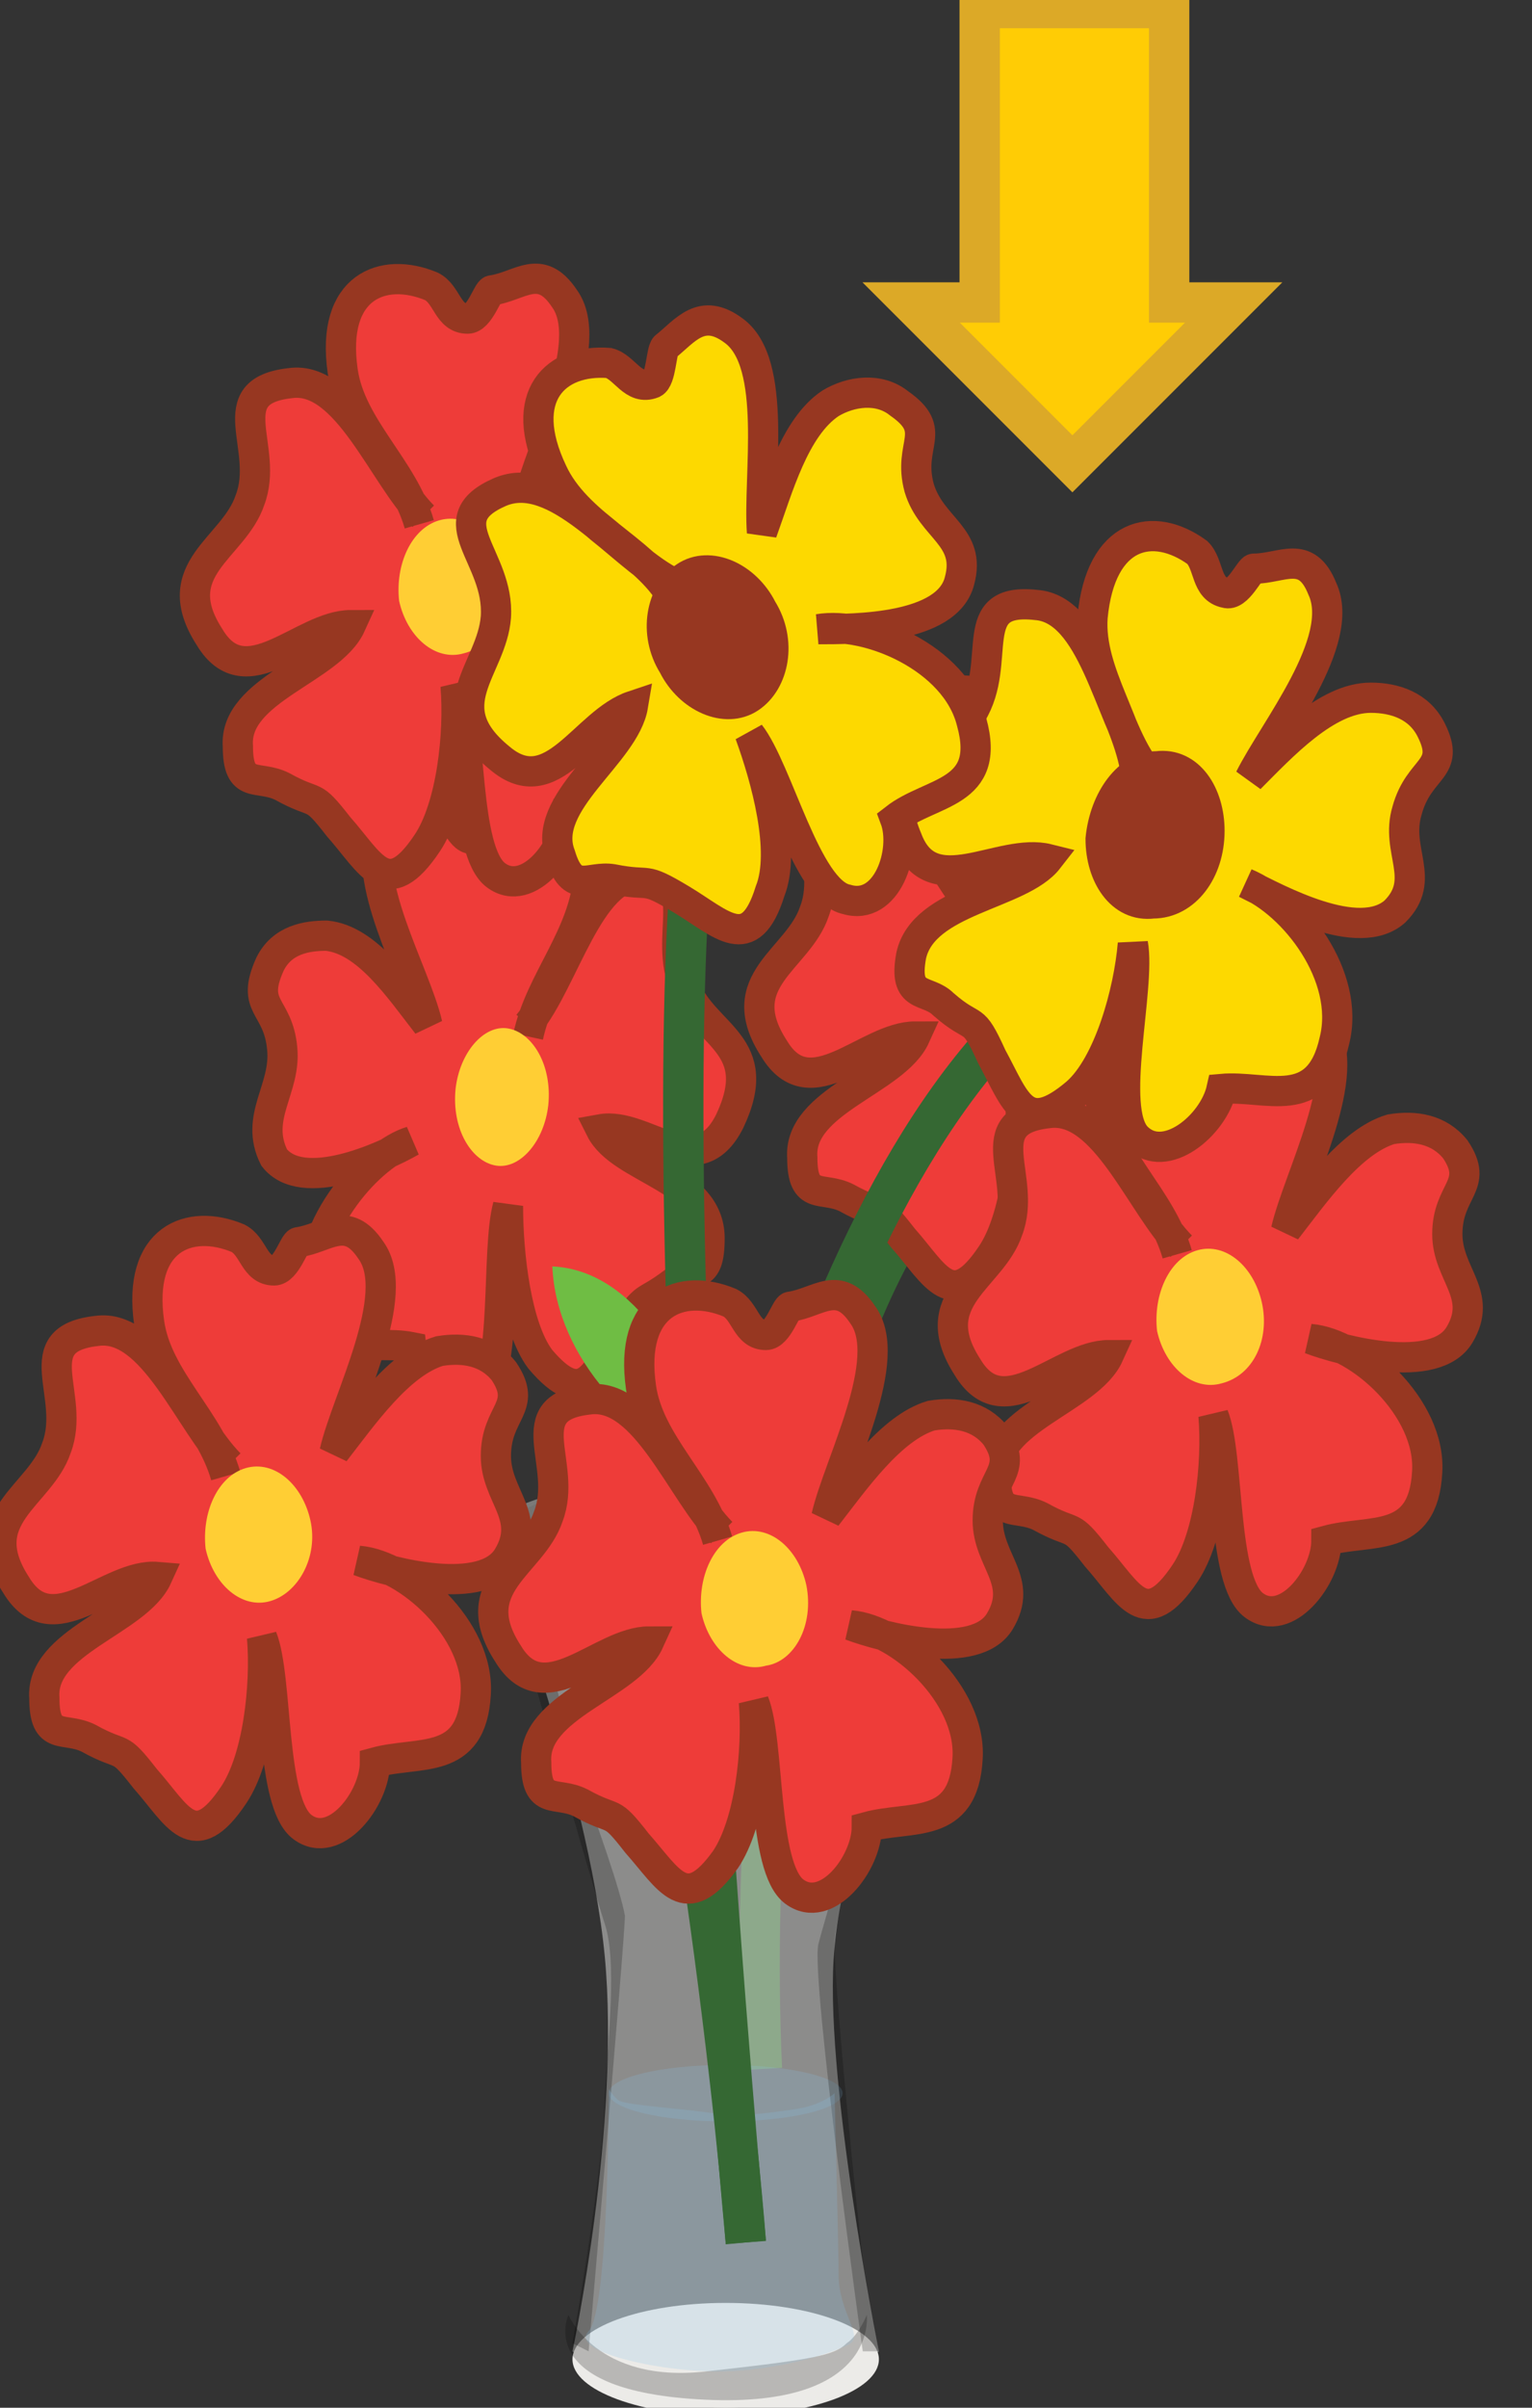 <svg xmlns="http://www.w3.org/2000/svg" version="1.0" viewBox="0 0 38 59.7"><rect x="0" y="0" width="38" height="59.7" fill="#333333" stroke="none"/><switch><g><path fill="#020202" d="M12.2 38s1.2-1.5 5.7-1.4c4.5.1 5.9 1.4 5.9 1.4v.1s-3.2-1.4-6.4-1.2c-4.4.3-5 1.3-5 1.3l-.2-.2z" opacity=".22"/><path fill="#6FBD44" d="M19.1 43.9c.1-2.2-.4-4.9-2.4-5.7-.6 2.3.7 4.8 2.2 5.8"/><path fill="none" stroke="#356833" d="M18.9 51.3S18 36 23.3 29.2"/><path fill="#EE3C39" stroke="#973721" stroke-width=".75" d="M24.5 23c-1-1-1.9-3.5-3.3-3.3-1.8.2-.5 1.6-1 2.9-.4 1.2-2.1 1.7-1 3.4.9 1.5 2.3-.3 3.5-.3-.5 1.1-2.9 1.6-2.8 3 0 1.1.5.7 1.1 1 .9.5.7.1 1.4 1 .8.9 1.2 1.9 2.2.4.6-.9.8-2.7.7-3.9.4 1 .2 4.1 1 4.7.8.6 1.8-.7 1.8-1.6 1.1-.3 2.4.1 2.5-1.7.1-1.6-1.7-3.2-2.9-3.3.8.3 3.1.9 3.7-.1.6-1-.3-1.5-.3-2.5 0-1.1.8-1.2.2-2.1-.4-.5-1-.6-1.6-.5-1 .3-1.9 1.6-2.6 2.5.3-1.3 1.7-3.9.9-5-.6-.9-1.1-.3-1.8-.2-.1 0-.3.7-.6.7-.5 0-.5-.6-.9-.8-1.2-.5-2.5 0-2.2 2.1.2 1.4 1.5 2.4 1.9 3.8"/><path fill="#FFCE34" d="M26.6 24.3c-.2-.9-.9-1.5-1.6-1.3-.7.2-1.1 1.1-1 2 .2.9.9 1.5 1.6 1.3.7-.2 1.1-1.1 1-2z"/><path fill="#F9F9F7" d="M12.2 38s2.4 6.3 2.8 10.5c.4 4.2-.8 9.8-.8 9.8s1.4 1.4 3.8 1.4 3.8-1.4 3.8-1.4-1.4-7-1.1-10c.2-2.9 3.1-10.3 3.1-10.3S19 39.3 18 39.4c-1.1 0-5.8-1.4-5.8-1.4z" opacity=".45"/><ellipse cx="18" cy="51.9" fill="#89C0E8" opacity=".21" rx="2.9" ry=".7"/><ellipse cx="18" cy="58.5" fill="#ECEBE8" rx="3.8" ry="1.4"/><ellipse cx="18" cy="38" fill="#ECEBE8" opacity=".39" rx="5.8" ry="1.4"/><path fill="#020202" d="M14.2 58.1s.8-4.5.8-6.1c.1-1.6.3-3.4 0-4.3-.3-.9-2.8-9.7-2.8-9.7s.3.5.6.6c.3.1 1.4 5 1.7 5.8.3.8.9 2.5 1 3.1 0 .6-.9 10.8-.9 10.8l-.4-.2zm9.2-19.6s-2.7 8.5-2.7 9.7c0 1.2.6 7.1.7 7.8.1.7.4 2.3.4 2.3h-.4s-1.3-9.3-1.1-10.1c.2-.8 2.8-9.5 2.8-9.5l.3-.2z" opacity=".22"/><path fill="#020202" d="M12.2 38s1.2 1.7 5.3 1.4c4.1-.3 5-.4 5.5-.7.5-.2.8-.7.8-.7s.5 2.3-6.2 2.1c-6.8-.3-5.4-2.1-5.4-2.1zm1.9 19.4s.7 1.7 3.4 1.4c2.7-.3 3.2-.4 3.5-.7.3-.2.5-.7.5-.7s.3 2.3-4 2.1c-4.3-.2-3.4-2.1-3.4-2.1z" opacity=".22"/><path fill="#89C0E8" d="M15.1 51.8s0 5.5-.5 6 1.7 1 3.2 1c1.5 0 3-.5 3.3-.7.3-.2-.3-.8-.3-1.7 0-.7-.1-4.5-.1-4.5s-.3.3-1 .4c-.7.1-1.4.2-2 .1-.6-.1-2.1-.2-2.3-.3-.1 0-.3-.3-.3-.3z" opacity=".21"/><path fill="#6FBD44" d="M19.1 45.6c-.2-2.2.1-4.9 1.8-5.9.7 2.2-.3 4.8-1.7 6.1"/><path fill="none" stroke="#356833" d="M18.5 55.6s-.8-11.1-3.9-24.2"/><path fill="#EE3C39" stroke="#973721" stroke-width=".75" d="M13.1 25.4c.9-1.1 1.5-3.7 2.8-3.7 1.6 0 .5 1.5 1.1 2.8.5 1.2 2 1.4 1.1 3.3-.8 1.6-2.1 0-3.2.2.5 1 2.7 1.2 2.7 2.7 0 1.1-.4.7-.9 1.1-.8.6-.6.2-1.3 1.2-.6 1-.9 2-2 .7-.6-.8-.8-2.6-.8-3.8-.3 1.1 0 4.1-.7 4.8-.7.7-1.6-.4-1.7-1.3-1-.2-2.2.4-2.4-1.4-.2-1.6 1.4-3.4 2.4-3.7-.7.4-2.7 1.3-3.4.4-.5-1 .3-1.7.2-2.7-.1-1.1-.8-1-.3-2.1.3-.6.9-.7 1.4-.7 1 .1 1.8 1.3 2.5 2.2-.3-1.3-1.7-3.6-1.1-4.9.5-.9 1-.5 1.6-.4.1 0 .3.7.6.7.4 0 .4-.7.8-.9 1.1-.7 2.2-.3 2.1 1.8-.1 1.5-1.2 2.6-1.5 4"/><path fill="#FFCE34" d="M11.3 27c.1-.9.7-1.6 1.3-1.5.6.1 1.1.9 1 1.9-.1.9-.7 1.6-1.3 1.5-.6-.1-1.1-.9-1-1.9z"/><path fill="#EE3C39" stroke="#973721" stroke-width=".75" d="M10.5 12.8c-1-1-1.9-3.5-3.3-3.3-1.8.2-.5 1.6-1 2.9-.4 1.2-2.1 1.7-1 3.4.9 1.5 2.3-.3 3.5-.3-.5 1.1-2.9 1.6-2.8 3 0 1.1.5.7 1.1 1 .9.5.7.1 1.4 1 .8.9 1.2 1.9 2.2.4.6-.9.8-2.7.7-3.9.4 1 .2 4.1 1 4.7.8.6 1.8-.7 1.8-1.6 1.1-.3 2.4.1 2.5-1.7.1-1.6-1.7-3.2-2.9-3.3.8.3 3.1.9 3.7-.1.6-1-.3-1.5-.3-2.5 0-1.1.8-1.2.2-2.1-.4-.5-1-.6-1.6-.5-1 .3-1.9 1.6-2.6 2.5.3-1.3 1.7-3.9.9-5-.6-.9-1.1-.3-1.8-.2-.1 0-.3.7-.6.7-.5 0-.5-.6-.9-.8-1.2-.5-2.5 0-2.2 2.1.2 1.4 1.5 2.4 1.9 3.8"/><path fill="#FFCE34" d="M12.5 14.2c-.2-.9-.9-1.5-1.6-1.3-.7.2-1.1 1.1-1 2 .2.9.9 1.5 1.6 1.3.8-.2 1.2-1.1 1-2z"/><path fill="#EE3C39" stroke="#973721" stroke-width=".75" d="M29.3 30.9c-1-1-1.9-3.5-3.3-3.3-1.8.2-.5 1.6-1 2.9-.4 1.2-2.1 1.7-1 3.4.9 1.5 2.3-.3 3.5-.3-.5 1.1-2.9 1.6-2.8 3 0 1.1.5.7 1.1 1 .9.5.7.1 1.4 1 .8.9 1.2 1.9 2.2.4.6-.9.8-2.7.7-3.9.4 1 .2 4.1 1 4.7.8.6 1.8-.7 1.8-1.6 1.1-.3 2.4.1 2.5-1.7.1-1.6-1.7-3.2-2.9-3.3.8.3 3.1.9 3.7-.1.6-1-.3-1.5-.3-2.5 0-1.1.8-1.2.2-2.1-.4-.5-1-.6-1.6-.5-1 .3-1.9 1.6-2.6 2.5.3-1.3 1.7-3.9.9-5-.6-.9-1.1-.3-1.8-.2-.1 0-.3.7-.6.7-.5 0-.5-.6-.9-.8-1.2-.5-2.5 0-2.2 2.1.2 1.4 1.5 2.4 1.9 3.8"/><path fill="#FFCE34" d="M31.3 32.3c-.2-.9-.9-1.5-1.6-1.3-.7.2-1.1 1.1-1 2 .2.9.9 1.5 1.6 1.3.8-.2 1.2-1.1 1-2z"/><path fill="#EE3C39" stroke="#973721" stroke-width=".75" d="M5.7 36.3c-1-1-1.9-3.5-3.3-3.3-1.8.2-.5 1.6-1 2.9-.4 1.2-2.1 1.7-1 3.4.9 1.5 2.3-.3 3.5-.2-.5 1.1-2.9 1.6-2.8 3 0 1.1.5.7 1.1 1 .9.5.7.1 1.4 1 .8.9 1.2 1.9 2.2.4.6-.9.8-2.7.7-3.9.4 1 .2 4.1 1 4.7.8.6 1.8-.7 1.8-1.6 1.1-.3 2.4.1 2.5-1.7.1-1.6-1.7-3.2-2.9-3.3.8.3 3.1.9 3.7-.1.6-1-.3-1.5-.3-2.5 0-1.1.8-1.2.2-2.1-.4-.5-1-.6-1.6-.5-1 .3-1.9 1.6-2.6 2.5.3-1.3 1.7-3.9.9-5-.6-.9-1.1-.3-1.8-.2-.1 0-.3.7-.6.7-.5 0-.5-.6-.9-.8-1.2-.5-2.5 0-2.2 2.1.2 1.4 1.5 2.4 1.9 3.8"/><path fill="#FFCE34" d="M7.7 37.7c-.2-.9-.9-1.5-1.6-1.3-.7.2-1.1 1.1-1 2 .2.9.9 1.5 1.6 1.3.7-.2 1.2-1.1 1-2z"/><path fill="#6FBD44" d="M18.8 38.3c.5-2.2.6-4.9-1.2-6-1.1 2.1-.3 4.8 1 6.2"/><path fill="none" stroke="#356833" d="M17.1 45.5s2.2-15.2 8.7-20.8"/><path fill="#FDD900" stroke="#973721" stroke-width=".75" d="M28.3 18.9c-.8-1.2-1.2-3.8-2.6-3.9-1.8-.2-.8 1.4-1.6 2.7-.7 1.1-2.4 1.2-1.6 3.1.6 1.6 2.3.2 3.5.5-.7.9-3.1 1-3.4 2.4-.2 1.1.4.8.8 1.2.8.7.7.2 1.2 1.3.6 1.1.8 2 2.1.9.8-.7 1.3-2.5 1.4-3.7.2 1.1-.6 4.1.1 4.8.7.7 1.9-.3 2.1-1.2 1.1-.1 2.4.6 2.8-1.2.4-1.6-1-3.4-2.2-3.9.8.4 2.8 1.5 3.7.7.8-.8 0-1.5.3-2.5.3-1.1 1.1-1 .6-2-.3-.6-.9-.8-1.5-.8-1.1 0-2.2 1.2-3 2 .6-1.2 2.4-3.4 1.8-4.7-.4-1-1-.5-1.7-.5-.1 0-.4.7-.7.6-.5-.1-.4-.7-.7-1-1.1-.8-2.4-.5-2.6 1.6-.1 1.4 1 2.7 1.1 4.1"/><path fill="#973721" stroke="#973721" stroke-width=".75" d="M30 20.6c0-.9-.5-1.7-1.3-1.6-.7 0-1.3.8-1.4 1.8 0 .9.5 1.7 1.3 1.6.8 0 1.4-.8 1.4-1.8z"/><path fill="#6FBD44" d="M17.7 36.1c-.6-2.1-1.9-4.6-4-4.7.1 2.3 2.1 4.3 3.9 4.9"/><path fill="none" stroke="#356833" d="M18.5 55.6s-2.3-24.3-1.3-34.9"/><path fill="#FDD900" stroke="#973721" stroke-width=".75" d="M16.6 14.4c-1.3-.7-2.8-2.8-4.2-2.2-1.6.7 0 1.6-.1 3.1-.1 1.3-1.5 2.2.1 3.5 1.3 1.1 2.1-.9 3.3-1.3-.2 1.2-2.3 2.4-1.8 3.7.3 1 .7.5 1.3.6 1 .2.7-.1 1.7.5s1.7 1.4 2.2-.2c.4-1-.1-2.8-.5-3.9.7.9 1.4 3.9 2.4 4.1 1 .3 1.5-1.2 1.2-2 .9-.7 2.4-.6 1.9-2.4-.4-1.6-2.6-2.5-3.8-2.3.9 0 3.2 0 3.5-1.2.3-1.1-.7-1.3-1-2.3-.3-1.1.5-1.4-.5-2.1-.5-.4-1.2-.3-1.7 0-.9.6-1.3 2.1-1.7 3.2-.1-1.4.4-4.2-.7-5-.8-.6-1.2 0-1.7.4-.1.1-.1.8-.3.9-.5.2-.7-.4-1.1-.5-1.3-.1-2.3.8-1.4 2.7.6 1.3 2.2 1.9 2.9 3"/><path fill="#973721" stroke="#973721" stroke-width=".75" d="M18.9 15.1c-.4-.8-1.3-1.2-1.9-.8-.6.4-.8 1.4-.3 2.2.4.8 1.3 1.2 1.9.8.6-.4.8-1.4.3-2.2z"/><path fill="#EE3C39" stroke="#973721" stroke-width=".75" d="M17.9 38c-1-1-1.9-3.5-3.3-3.3-1.8.2-.5 1.6-1 2.9-.4 1.2-2.1 1.7-1 3.4.9 1.5 2.3-.3 3.5-.3-.5 1.1-2.9 1.6-2.8 3 0 1.1.5.7 1.1 1 .9.5.7.1 1.4 1 .8.9 1.2 1.8 2.2.4.6-.9.8-2.7.7-3.9.4 1 .2 4.1 1 4.7.8.6 1.8-.7 1.8-1.6 1.1-.3 2.4.1 2.5-1.7.1-1.6-1.7-3.2-2.9-3.3.8.3 3.1.9 3.7-.1.6-1-.3-1.5-.3-2.5 0-1.1.8-1.2.2-2.1-.4-.5-1-.6-1.6-.5-1 .3-1.9 1.6-2.6 2.5.3-1.3 1.7-3.9.9-5-.6-.9-1.1-.3-1.8-.2-.1 0-.3.7-.6.7-.5 0-.5-.6-.9-.8-1.2-.5-2.5 0-2.2 2.1.2 1.4 1.5 2.4 1.9 3.8"/><path fill="#FFCE34" d="M20 39.3c-.2-.9-.9-1.5-1.6-1.3-.7.2-1.1 1.1-1 2 .2.9.9 1.5 1.6 1.3.7-.1 1.2-1 1-2z"/><path fill="none" d="M22.6.2h7.9v11.3h-7.9z"/><path fill="#FFCC05" stroke="#DCA927" d="M29 .2v7.3h1.6l-4 4-4-4h1.7V.2z"/></g></switch></svg>
